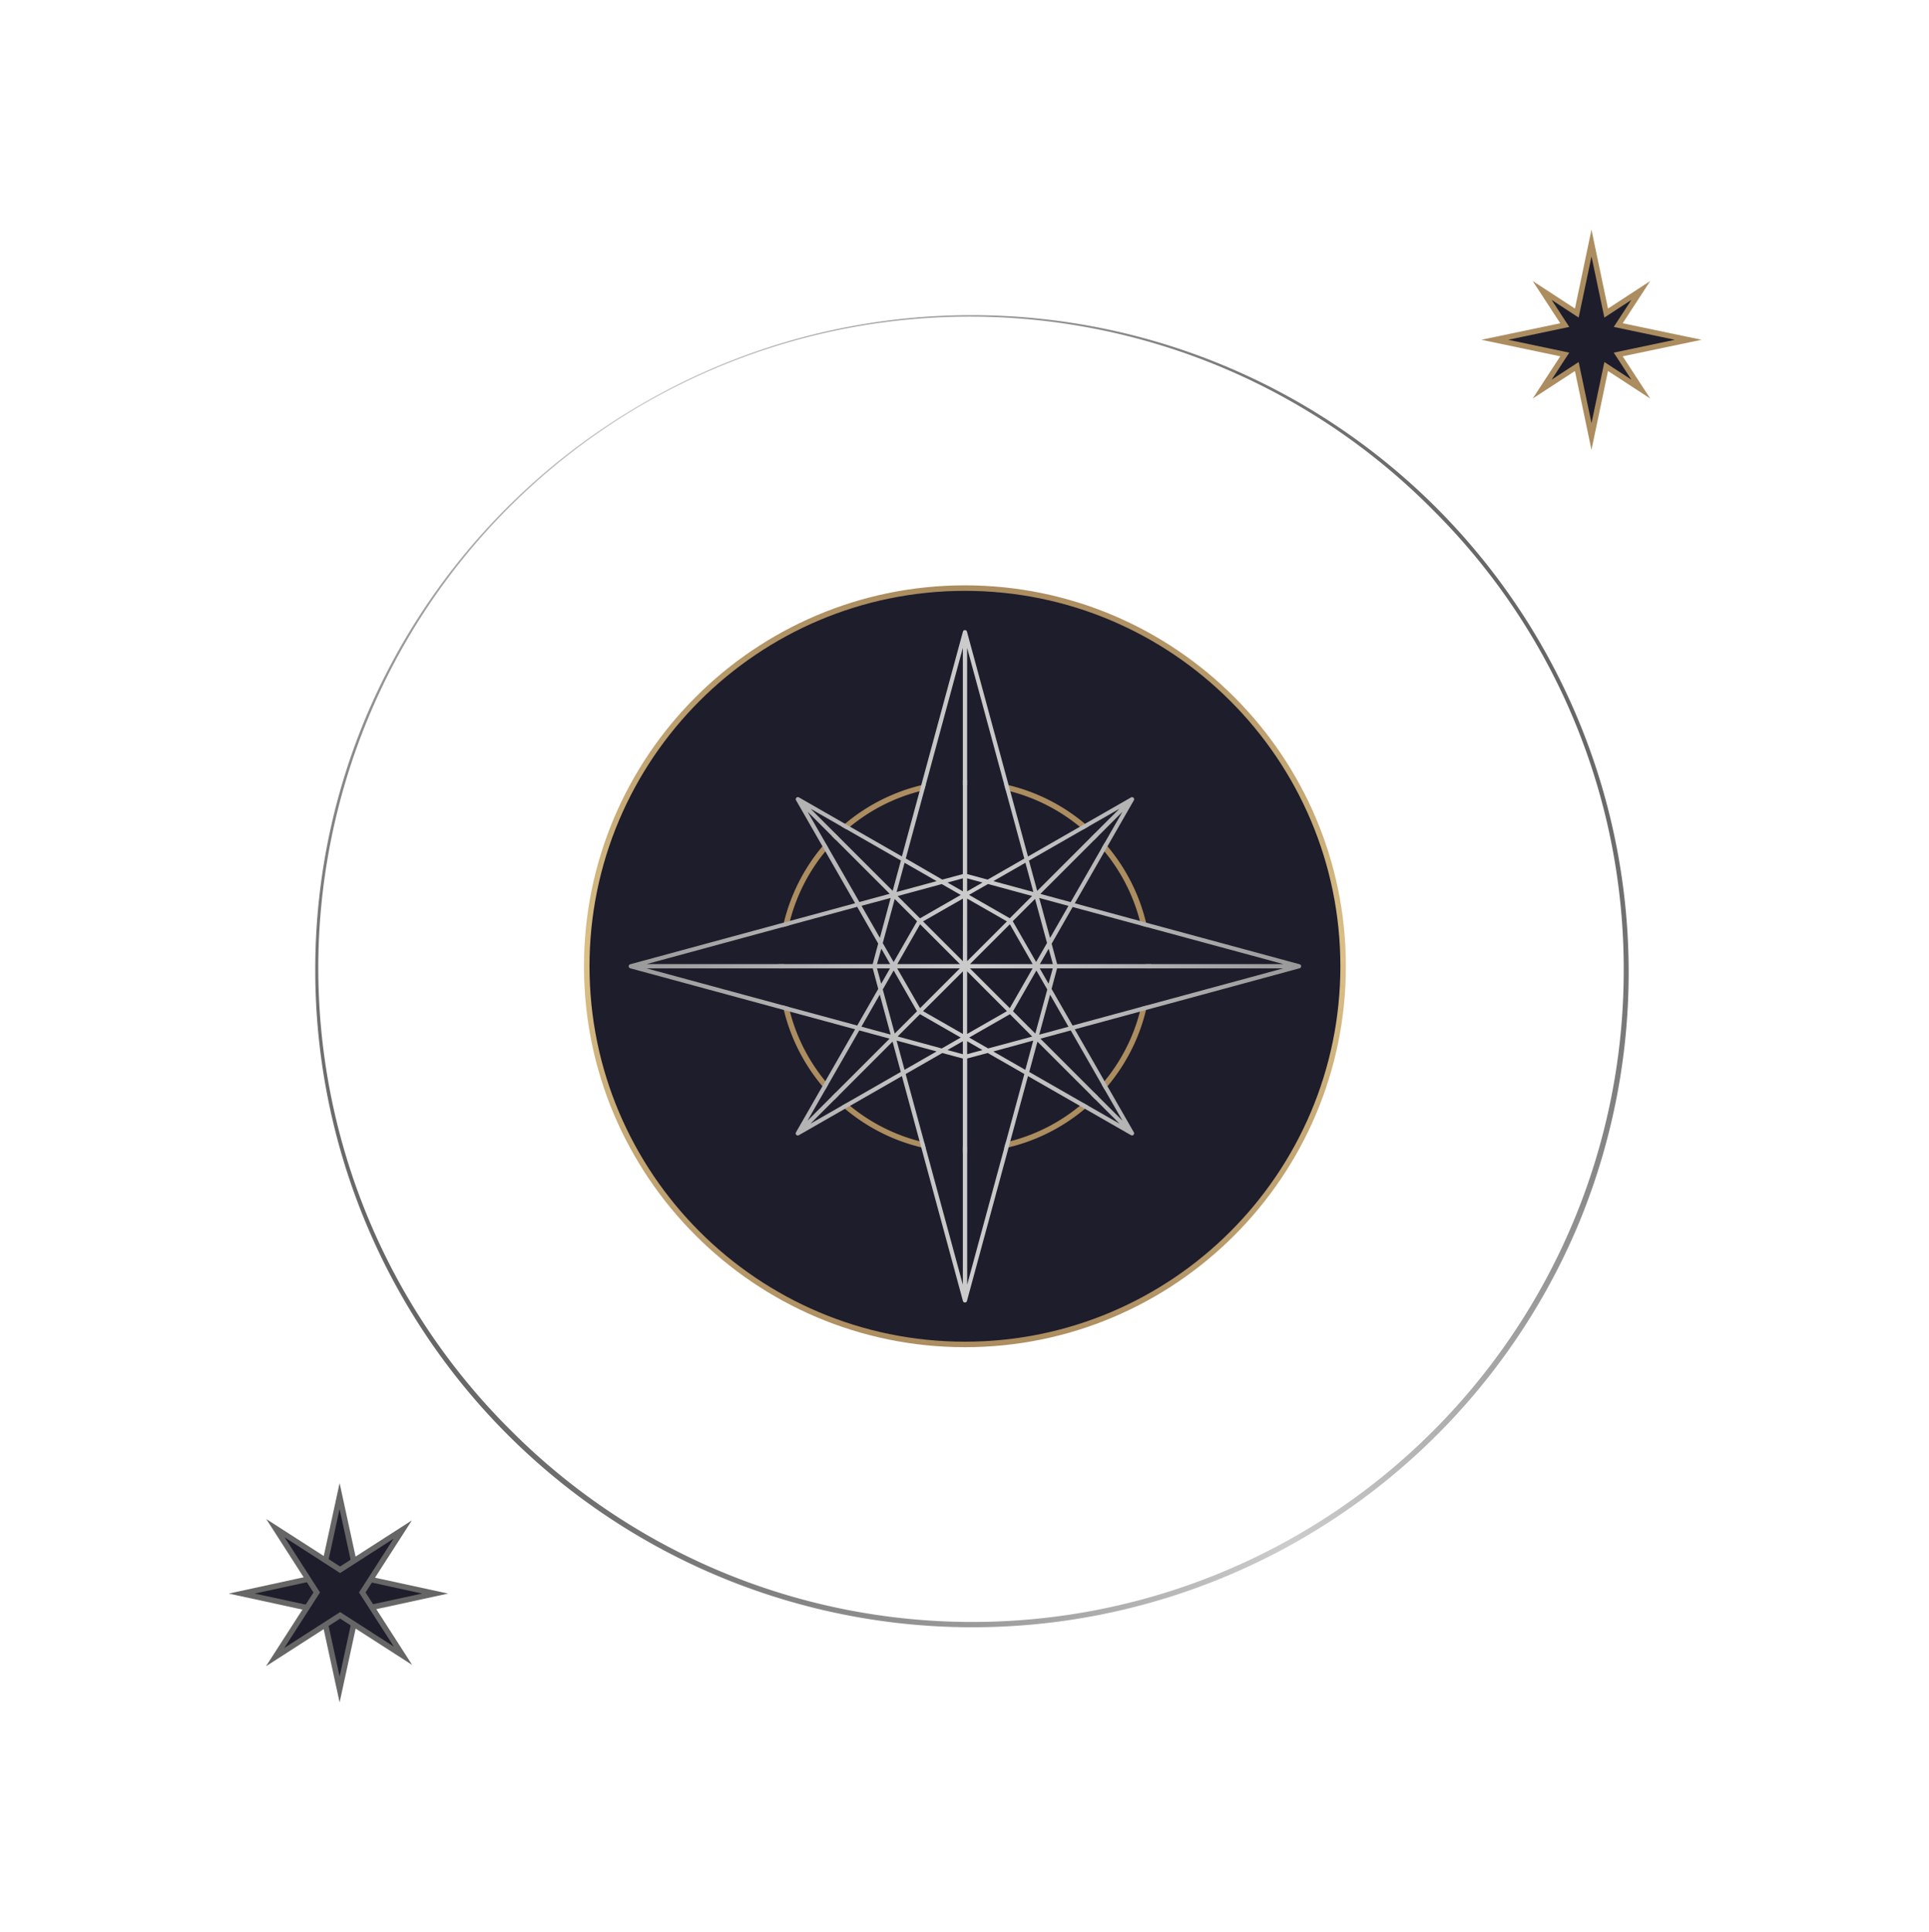 <svg viewBox="0 0 626 627" fill="none" xmlns="http://www.w3.org/2000/svg"><g opacity=".3"><path d="M312.253 313.582a.921.921 0 0 0 .137.477l92.769 147.593a.895.895 0 1 0 1.514-.953l-92.769-147.593a.88.88 0 0 0-.558-.396.905.905 0 0 0-.675.115.917.917 0 0 0-.418.757Z" fill="url(#a)"/><path d="M312.254 313.582c0 .193.063.382.179.536l104.672 139.428a.893.893 0 1 0 1.424-1.073L313.852 313.046a.892.892 0 0 0-.998-.312.895.895 0 0 0-.612.848h.012Z" fill="url(#b)"/><path d="M312.253 313.582a.91.91 0 0 0 .227.596l115.854 130.26a.896.896 0 0 0 1.335-1.192L313.815 312.992a.89.89 0 0 0-.986-.241.898.898 0 0 0-.576.837v-.006Z" fill="url(#c)"/><path d="M312.253 313.582a.885.885 0 0 0 .281.65L438.77 434.473a.898.898 0 0 0 1.234-1.3L313.767 312.939a.904.904 0 0 0-.966-.171.908.908 0 0 0-.548.814Z" fill="url(#d)"/><path d="M312.253 313.583a.893.893 0 0 0 .334.697l135.756 109.357a.905.905 0 0 0 .671.233.888.888 0 0 0 .63-.33.893.893 0 0 0 .067-1.027.905.905 0 0 0-.247-.265L313.708 312.879a.898.898 0 0 0-.947-.109.895.895 0 0 0-.508.807v.006Z" fill="url(#e)"/><path d="M312.253 313.582a.889.889 0 0 0 .394.739l144.345 97.752a.89.89 0 0 0 1.023.042.91.91 0 0 0 .396-.586.896.896 0 0 0-.418-.934l-144.345-97.752a.903.903 0 0 0-1.24.238.925.925 0 0 0-.155.501Z" fill="url(#f)"/><path d="M312.253 313.582a.89.89 0 0 0 .459.781l151.939 85.461a.892.892 0 0 0 1.219-.342.899.899 0 0 0-.343-1.219l-151.938-85.456a.915.915 0 0 0-.333-.11.898.898 0 0 0-.889.45.886.886 0 0 0-.114.435Z" fill="url(#g)"/><path d="M312.253 313.582a.902.902 0 0 0 .525.817l158.495 72.586a.892.892 0 0 0 1.186-.441.892.892 0 0 0-.441-1.186l-158.495-72.587a.895.895 0 0 0-1.192.441.91.91 0 0 0-.078.37Z" fill="url(#h)"/><path d="M312.253 313.582a.888.888 0 0 0 .596.84l163.961 59.217a.897.897 0 0 0 1.08-.563.893.893 0 0 0-.484-1.117l-163.955-59.218a.894.894 0 0 0-1.198.841Z" fill="url(#i)"/><path d="M312.253 313.582a.897.897 0 0 0 .662.864l168.3 45.437a.901.901 0 0 0 .709-.056.91.91 0 0 0 .28-.232.907.907 0 0 0 .185-.687.899.899 0 0 0-.709-.747l-168.3-45.443a.902.902 0 0 0-1.097.632 1.134 1.134 0 0 0-.03.232Z" fill="url(#j)"/><path d="M312.253 313.582a.9.9 0 0 0 .734.883l171.482 31.346a.903.903 0 0 0 .932-.385.895.895 0 0 0-.61-1.374l-171.483-31.346a.894.894 0 0 0-1.055.876Z" fill="url(#k)"/><path d="M312.253 313.582a.887.887 0 0 0 .811.888l173.486 17.047a.902.902 0 0 0 .881-.469.9.9 0 0 0-.703-1.319l-173.473-17.035a.892.892 0 0 0-.877.47.898.898 0 0 0-.101.335.413.413 0 0 0-.024.083Z" fill="url(#l)"/><path d="M312.253 313.583a.896.896 0 0 0 .883.894l174.302 2.622a.89.89 0 0 0 .912-.876.918.918 0 0 0-.882-.912l-174.309-2.623a.896.896 0 0 0-.906.883v.012Z" fill="url(#m)"/><path d="M312.254 313.582a.893.893 0 0 0 .948.894l173.927-11.814a.88.88 0 0 0 .614-.304.884.884 0 0 0 .22-.649.904.904 0 0 0-.304-.615.9.9 0 0 0-.65-.22l-173.926 11.82a.892.892 0 0 0-.829.888Z" fill="url(#n)"/><path d="M312.254 313.582a1.044 1.044 0 0 0 0 .137.898.898 0 0 0 1.019.751l172.359-26.178a.906.906 0 0 0 .76-1.028.894.894 0 0 0-.356-.593.894.894 0 0 0-.672-.167L313.017 312.7a.886.886 0 0 0-.763.882Z" fill="url(#o)"/><path d="M312.253 313.582a.812.812 0 0 0 0 .209.89.89 0 0 0 .73.675.873.873 0 0 0 .349-.014L482.919 274.1a.897.897 0 1 0-.387-1.752L312.939 312.7a.903.903 0 0 0-.686.882Z" fill="url(#p)"/><path d="M312.253 313.583c.002.095.018.19.048.28a.895.895 0 0 0 .437.536.88.88 0 0 0 .69.06l165.665-54.24a.9.9 0 0 0 .575-1.13.892.892 0 0 0-1.129-.575l-165.666 54.24a.886.886 0 0 0-.62.829Z" fill="url(#q)"/><path d="M312.253 313.583a.922.922 0 0 0 .27.647.882.882 0 0 0 .648.256.885.885 0 0 0 .346-.081l160.587-67.782a.901.901 0 0 0 .505-.485.893.893 0 0 0-1.202-1.16L312.802 312.76a.898.898 0 0 0-.549.823Z" fill="url(#r)"/><path d="M312.253 313.583a.93.93 0 0 0 .102.417.895.895 0 0 0 1.192.375l154.46-80.847a.898.898 0 0 0 .321-1.176.894.894 0 0 0-1.15-.404L312.736 312.79a.903.903 0 0 0-.483.793Z" fill="url(#s)"/><path d="M312.253 313.582a.907.907 0 0 0 .926.894.9.9 0 0 0 .451-.137l147.224-93.353a.895.895 0 0 0-.284-1.631.898.898 0 0 0-.676.117l-147.235 93.359a.894.894 0 0 0-.406.751Z" fill="url(#t)"/><path d="M312.253 313.583a.88.88 0 0 0 .185.542.892.892 0 0 0 1.252.173l138.986-105.226a.896.896 0 0 0 .148-1.233.895.895 0 0 0-1.227-.192L312.611 312.879a.888.888 0 0 0-.358.704Z" fill="url(#u)"/><path d="M312.253 313.582c0 .221.083.434.233.597a.9.9 0 0 0 .614.297.902.902 0 0 0 .644-.226l129.801-116.366a.893.893 0 0 0 .071-1.264.893.893 0 0 0-1.263-.071L312.551 312.921a.886.886 0 0 0-.298.661Z" fill="url(#v)"/><path d="M312.253 313.582a.9.9 0 0 0 .572.816.889.889 0 0 0 .972-.22l119.722-126.695a.897.897 0 0 0-.048-1.25.894.894 0 0 0-1.251.022L312.498 312.968a.901.901 0 0 0-.245.614Z" fill="url(#w)"/><path d="M312.253 313.582a.899.899 0 0 0 .598.845.896.896 0 0 0 .994-.284l108.82-136.191a.894.894 0 0 0-.453-1.418.892.892 0 0 0-.947.303L312.45 313.028a.88.88 0 0 0-.197.554Z" fill="url(#x)"/><path d="M312.253 313.582a.897.897 0 0 0 1.196.848.892.892 0 0 0 .444-.347l97.155-144.732a.89.89 0 0 0-.226-1.266.902.902 0 0 0-.687-.132.89.89 0 0 0-.571.402l-97.156 144.733a.846.846 0 0 0-.155.494Z" fill="url(#y)"/><path d="M312.253 313.582a.89.89 0 0 0 1.246.822.895.895 0 0 0 .429-.386l84.854-152.279a.892.892 0 0 0-.346-1.192.898.898 0 0 0-1.192.346l-84.877 152.254a.886.886 0 0 0-.114.435Z" fill="url(#z)"/><path d="M312.253 313.583a.9.9 0 0 0 .706.879.889.889 0 0 0 1.005-.51l71.955-158.781a.895.895 0 0 0-1.627-.739l-71.955 158.781a.91.91 0 0 0-.084.37Z" fill="url(#A)"/><path d="M312.253 313.582a.886.886 0 0 0 .596.841c.223.08.469.069.684-.031a.9.9 0 0 0 .461-.506l58.562-164.193a.893.893 0 1 0-1.687-.596l-58.562 164.187a.872.872 0 0 0-.054.298Z" fill="url(#B)"/><path d="M312.253 313.583a.899.899 0 0 0 .777.89.898.898 0 0 0 .982-.658l44.769-168.479a.888.888 0 0 0-.091-.678.879.879 0 0 0-.544-.415.888.888 0 0 0-.94.321.898.898 0 0 0-.154.313l-44.769 168.479c-.018.074-.028.15-.03.227Z" fill="url(#C)"/><path d="M312.254 313.582a.894.894 0 0 0 .813.975.902.902 0 0 0 .975-.814l30.666-171.608a.882.882 0 0 0-.127-.69.887.887 0 0 0-.587-.386.9.9 0 0 0-.926.422.904.904 0 0 0-.118.338l-30.679 171.608a.736.736 0 0 0-.017.155Z" fill="url(#D)"/><path d="M312.254 313.582a.894.894 0 1 0 1.788.083l16.349-173.551a.878.878 0 0 0-.201-.657.894.894 0 0 0-.955-.288.888.888 0 0 0-.531.437.898.898 0 0 0-.101.335l-16.344 173.533a.435.435 0 0 0-.005.108Z" fill="url(#E)"/><path d="M312.253 313.582a.898.898 0 0 0 .894.895.898.898 0 0 0 .895-.895l1.931-174.314a.893.893 0 1 0-1.788 0l-1.932 174.314Z" fill="url(#F)"/><path d="M299.749 139.71v.065l12.517 173.873a.888.888 0 0 0 .308.613.893.893 0 0 0 1.264-.092.897.897 0 0 0 .216-.652l-12.517-173.873a.893.893 0 0 0-.927-.861.897.897 0 0 0-.861.927Z" fill="url(#G)"/><path d="M285.395 141.342a.524.524 0 0 0 0 .137l26.858 172.258a.901.901 0 0 0 1.031.757.901.901 0 0 0 .757-1.031l-26.87-172.246a.898.898 0 0 0-1.575-.515.9.9 0 0 0-.213.652l.012-.012Z" fill="url(#H)"/><path d="M271.227 144.156a.904.904 0 0 0 0 .208l41.026 169.433a.893.893 0 0 0 1.082.658.894.894 0 0 0 .659-1.081l-41.003-169.427a.898.898 0 0 0-1.6-.454.904.904 0 0 0-.188.663h.024Z" fill="url(#I)"/><path d="M257.34 148.131a.922.922 0 0 0 .048.286l54.913 165.445a.907.907 0 0 0 .447.519.897.897 0 0 0 1.295-.733.904.904 0 0 0-.043-.346l-54.914-165.451a.89.89 0 0 0-.994-.613.895.895 0 0 0-.752.893Z" fill="url(#J)"/><path d="M243.833 153.252a.916.916 0 0 0 .072.346l68.42 160.336a.895.895 0 0 0 1.645-.703l-68.42-160.337a.89.89 0 0 0-1.516-.214.898.898 0 0 0-.201.566v.006Z" fill="url(#K)"/><path d="M230.792 159.462c0 .146.037.289.107.417l81.462 154.12a.906.906 0 0 0 .526.466.893.893 0 0 0 1.054-1.3l-81.462-154.12a.893.893 0 0 0-1.192-.37.884.884 0 0 0-.495.787Z" fill="url(#L)"/><path d="M218.316 166.734a.887.887 0 0 0 .138.483l93.943 146.854a.88.88 0 0 0 .562.392.891.891 0 0 0 1.066-.683.891.891 0 0 0-.12-.674l-93.943-146.854a.895.895 0 0 0-1.646.482Z" fill="url(#M)"/><path d="M206.479 175.02a.874.874 0 0 0 .185.542l105.774 138.563a.898.898 0 0 0 .956.361.888.888 0 0 0 .56-.429.88.88 0 0 0 .076-.701.912.912 0 0 0-.173-.316L208.082 174.477a.887.887 0 0 0-.995-.302.887.887 0 0 0-.608.845Z" fill="url(#N)"/><path d="M195.369 184.252a.871.871 0 0 0 .232.596L312.486 314.19a.895.895 0 0 0 1.329-1.192L196.93 183.656a.893.893 0 0 0-1.561.596Z" fill="url(#O)"/><path d="M185.063 194.372a.875.875 0 0 0 .287.65l127.19 119.21a.9.9 0 0 0 .643.248.885.885 0 0 0 .629-.282.892.892 0 0 0-.05-1.272L186.571 193.717a.898.898 0 0 0-1.508.655Z" fill="url(#P)"/><path d="M175.634 205.311a.871.871 0 0 0 .34.697l136.62 108.278a.893.893 0 1 0 1.108-1.401l-136.62-108.278a.903.903 0 0 0-1.257.149.87.87 0 0 0-.191.555Z" fill="url(#Q)"/><path d="M167.14 216.993a.9.9 0 0 0 .393.745l145.126 96.589a.893.893 0 1 0 .989-1.49l-145.12-96.589a.894.894 0 0 0-1.388.745Z" fill="url(#R)"/><path d="M159.642 229.337a.882.882 0 0 0 .459.781l152.618 84.251a.89.89 0 0 0 .99-.085.893.893 0 0 0-.126-1.483l-152.588-84.245a.894.894 0 0 0-1.192.352.844.844 0 0 0-.161.429Z" fill="url(#S)"/><path d="M153.187 242.259a.889.889 0 0 0 .53.817l159.067 71.323a.898.898 0 0 0 1.183-.45.89.89 0 0 0-.45-1.183L154.45 241.448a.895.895 0 0 0-1.192.448.982.982 0 0 0-.071.363Z" fill="url(#T)"/><path d="M147.828 255.659a.881.881 0 0 0 .596.84l164.425 57.93a.903.903 0 0 0 .684-.036.913.913 0 0 0 .28-.209.903.903 0 0 0 .141-.984.867.867 0 0 0-.209-.279.88.88 0 0 0-.3-.179L149.02 254.83a.894.894 0 0 0-1.139.549.858.858 0 0 0-.053.28Z" fill="url(#U)"/><path d="M143.603 269.487a.877.877 0 0 0 .667.864l168.682 44.108a.907.907 0 0 0 .695-.076.89.89 0 0 0 .428-.554.89.89 0 0 0-.345-.953.885.885 0 0 0-.325-.146l-168.652-44.107a.898.898 0 0 0-1.097.637 1.027 1.027 0 0 0-.053.227Z" fill="url(#V)"/><path d="M140.527 283.601a.9.9 0 0 0 .745.882l171.721 29.981a.917.917 0 0 0 .678-.152.92.92 0 0 0 .371-.587.897.897 0 0 0-.152-.678.897.897 0 0 0-.587-.371l-171.709-29.958a.892.892 0 0 0-1.031.728.685.685 0 0 0-.036.155Z" fill="url(#W)"/><path d="M138.613 297.924a.895.895 0 0 0 .811.888l173.623 15.665a.899.899 0 0 0 .161-1.789L139.609 297.03a.9.9 0 0 0-.972.811l-.024.083Z" fill="url(#X)"/><path d="M137.934 312.349a.897.897 0 0 0 .888.894l174.32 1.233a.878.878 0 0 0 .635-.255.88.88 0 0 0 .265-.633.897.897 0 0 0-.888-.894l-174.32-1.234a.889.889 0 0 0-.83.547.872.872 0 0 0-.07.342Z" fill="url(#Y)"/><path d="M138.428 326.785v.065a.902.902 0 0 0 .308.612.892.892 0 0 0 .652.211l173.825-13.197a.896.896 0 1 0-.137-1.788l-173.819 13.203a.891.891 0 0 0-.829.894Z" fill="url(#Z)"/><path d="M140.121 341.125a1.153 1.153 0 0 0 0 .144.895.895 0 0 0 1.025.745l172.133-27.55a.904.904 0 0 0 .388-1.627.905.905 0 0 0-.674-.161l-172.121 27.573a.885.885 0 0 0-.751.876Z" fill="url(#aa)"/><path d="M142.994 355.288a.904.904 0 0 0 0 .208.886.886 0 0 0 .406.554.903.903 0 0 0 .679.102l169.277-41.723a.906.906 0 0 0 .702-.734.896.896 0 0 0-1.131-1.001L143.65 354.417a.893.893 0 0 0-.656.871Z" fill="url(#ab)"/><path d="M147.024 369.158a.9.9 0 0 0 1.18.846l165.23-55.575a.89.89 0 0 0 .512-.459.884.884 0 0 0 .086-.339.889.889 0 0 0-.508-.858.904.904 0 0 0-.686-.037l-165.206 55.575a.9.9 0 0 0-.608.847Z" fill="url(#ac)"/><path d="M152.191 382.617c0 .121.026.241.077.351a.891.891 0 0 0 1.193.465l160.044-69.028a.897.897 0 0 0-.024-1.655.894.894 0 0 0-.685.01l-160.063 69.064a.887.887 0 0 0-.542.793Z" fill="url(#ad)"/><path d="M158.462 395.658a.904.904 0 0 0 .101.424.899.899 0 0 0 1.192.363l153.781-82.07a.892.892 0 0 0 .369-1.21.892.892 0 0 0-1.21-.369l-153.78 82.076a.892.892 0 0 0-.453.786Z" fill="url(#ae)"/><path d="M165.781 408.11a.907.907 0 0 0 .478.769c.141.074.299.11.458.104a.911.911 0 0 0 .447-.14l146.473-94.51a.889.889 0 0 0 .265-1.236.894.894 0 0 0-1.237-.266l-146.472 94.528a.884.884 0 0 0-.412.751Z" fill="url(#af)"/><path d="M174.114 419.911a.89.89 0 0 0 1.436.71l138.146-106.329a.897.897 0 0 0 .164-1.255.897.897 0 0 0-1.255-.164L174.459 419.202a.897.897 0 0 0-.345.709Z" fill="url(#ag)"/><path d="M183.388 430.98a.9.9 0 0 0 .533.818.893.893 0 0 0 .963-.156L313.75 314.22a.893.893 0 0 0-1.192-1.323L183.68 430.301a.885.885 0 0 0-.292.679Z" fill="url(#ah)"/><path d="M193.551 441.25a.886.886 0 0 0 .286.65.894.894 0 0 0 1.264-.042L313.803 314.19a.891.891 0 0 0 .026-1.345.89.89 0 0 0-1.061-.105.873.873 0 0 0-.276.258L193.789 440.636a.894.894 0 0 0-.238.614Z" fill="url(#ai)"/><path d="M204.524 450.638a.9.9 0 0 0 .601.847.898.898 0 0 0 .996-.293l107.73-137.055a.899.899 0 0 0 .202-.667.903.903 0 0 0-.337-.609.898.898 0 0 0-1.272.173L204.715 450.083a.914.914 0 0 0-.191.555Z" fill="url(#aj)"/><path d="M216.243 459.083a.895.895 0 0 0 1.639.495l96.011-145.507a.89.89 0 0 0 .163-.688.907.907 0 0 0-.133-.336.91.91 0 0 0-.59-.389.896.896 0 0 0-.93.429l-96.011 145.507a.864.864 0 0 0-.149.489Z" fill="url(#ak)"/><path d="M228.617 466.534a.894.894 0 0 0 1.681.429l83.637-152.952a.89.89 0 0 0-.368-1.187.891.891 0 0 0-1.2.329L228.73 466.105a.873.873 0 0 0-.113.429Z" fill="url(#al)"/><path d="M241.568 472.93a.892.892 0 0 0 .709.874.89.89 0 0 0 1.002-.511l70.685-159.347a.891.891 0 0 0-.46-1.163.894.894 0 0 0-1.173.436l-70.685 159.353a.871.871 0 0 0-.078.358Z" fill="url(#am)"/><path d="M255.004 478.24a.895.895 0 0 0 1.344.76.891.891 0 0 0 .39-.467l57.256-164.659a.894.894 0 0 0-1.686-.596l-57.257 164.664a.865.865 0 0 0-.047.298Z" fill="url(#an)"/><path d="M268.832 482.413a.892.892 0 0 0 .782.879.896.896 0 0 0 .976-.658l43.428-168.825a.897.897 0 0 0-1.735-.447l-43.428 168.83a.97.97 0 0 0-.023.221Z" fill="url(#ao)"/><path d="M282.958 485.429a.895.895 0 0 0 1.473.759.897.897 0 0 0 .315-.61l29.284-171.847a.917.917 0 0 0-.415-.918.913.913 0 0 0-.684-.114.898.898 0 0 0-.69.734L282.97 485.28a.62.62 0 0 0-.012.149Z" fill="url(#ap)"/><path d="M297.281 487.265a.892.892 0 0 0 .855.933.898.898 0 0 0 .933-.856l14.972-173.682a.9.9 0 0 0-1.471-.764.9.9 0 0 0-.317.609l-14.966 173.682s-.006.054-.006.078Z" fill="url(#aq)"/><path d="M311.711 487.908a.891.891 0 0 0 .894.894.891.891 0 0 0 .894-.894l.542-174.32a.896.896 0 0 0-.894-.894.893.893 0 0 0-.894.894l-.542 174.32Z" fill="url(#ar)"/><path d="M312.254 313.582a.281.281 0 0 0 0 .071l13.888 173.772a.893.893 0 0 0 .618.782.901.901 0 0 0 1.17-.925L314.042 313.51a.896.896 0 0 0-1.788.072Z" fill="url(#as)"/><path d="M312.254 313.582a1.137 1.137 0 0 0 0 .143l28.247 172.007a.903.903 0 0 0 1.627.388.904.904 0 0 0 .161-.674L314.03 313.439a.896.896 0 1 0-1.788.143h.012Z" fill="url(#at)"/><path d="M312.253 313.582c.002.075.012.149.03.221l42.373 169.092a.892.892 0 0 0 1.635.242.9.9 0 0 0 .1-.677l-42.373-169.092a.894.894 0 0 0-.338-.601.9.9 0 0 0-1.45.815h.023Z" fill="url(#au)"/><path d="M312.253 313.582c.002.099.018.198.048.292l56.231 165.004a.898.898 0 0 0 1.693-.596l-56.231-164.986a.894.894 0 0 0-1.741.286Z" fill="url(#av)"/><path d="M312.253 313.583c0 .123.026.245.078.357l69.696 159.789a.888.888 0 0 0 .493.474.895.895 0 0 0 1.146-1.19L313.97 313.225a.893.893 0 0 0-1.717.358Z" fill="url(#aw)"/><path d="M312.253 313.582a.908.908 0 0 0 .108.424l82.689 153.47a.899.899 0 0 0 .885.498.893.893 0 0 0 .689-1.345l-82.69-153.47a.896.896 0 0 0-1.005-.442.891.891 0 0 0-.676.865Z" fill="url(#ax)"/></g><g filter="url(#ay)"><path d="M399.927 226.803c47.93 47.93 47.93 125.64 0 173.57-47.93 47.93-125.64 47.93-173.57 0-47.929-47.93-47.929-125.64 0-173.57 47.93-47.929 125.64-47.929 173.57 0Z" fill="#1E1D2B"/></g><path d="M189.515 313.588c0 68.17 55.433 123.626 123.626 123.626 68.194 0 123.627-55.432 123.627-123.626s-55.433-123.626-123.627-123.626c-68.193 0-123.626 55.456-123.626 123.626Zm245.464 0c0 67.181-54.657 121.838-121.838 121.838-67.18 0-121.838-54.657-121.838-121.838 0-67.18 54.658-121.838 121.838-121.838 67.181 0 121.838 54.658 121.838 121.838Z" fill="url(#az)"/><path d="M102.308 314.983a213.263 213.263 0 0 0 170.917 208.875A213.26 213.26 0 0 0 511.96 397.971a213.258 213.258 0 0 0-113.693-278.884 213.26 213.26 0 0 0-279.204 112.902 211.91 211.91 0 0 0-16.755 82.994Zm424.618 0a211.41 211.41 0 0 1-252.65 207.341 211.418 211.418 0 0 1-108.245-57.852 211.416 211.416 0 0 1-46.757-230.939 211.397 211.397 0 0 1 45.937-68.853 211.397 211.397 0 0 1 150.064-61.924 211.4 211.4 0 0 1 149.728 62.732 210.008 210.008 0 0 1 61.923 149.495Z" fill="url(#aA)"/><path d="M355.259 271.471c23.261 23.261 23.261 60.974 0 84.235-23.26 23.26-60.974 23.26-84.234 0-23.261-23.261-23.261-60.974 0-84.235 23.26-23.261 60.974-23.261 84.234 0Z" fill="#1E1D2B"/><path d="M252.684 313.589a60.458 60.458 0 1 0 60.457-60.457 60.52 60.52 0 0 0-60.457 60.457Zm119.126 0a58.678 58.678 0 0 1-9.887 32.595 58.673 58.673 0 0 1-90.267 8.89 58.664 58.664 0 0 1-12.718-63.937 58.676 58.676 0 0 1 21.608-26.33 58.678 58.678 0 0 1 32.595-9.887 58.732 58.732 0 0 1 58.669 58.669Z" fill="url(#aB)"/><path d="M104.567 511.489c1.609-7.415 5.644-25.952 5.644-25.952l5.681 26.131 25.302 5.501-25.421 5.519-5.562 25.595-5.525-25.41-26.226-5.704 26.107-5.68Z" fill="#1E1D2B"/><path d="m74.24 517.168 29.695 6.462 6.276 28.86 6.312-29.039 28.879-6.283-28.759-6.252-6.432-29.588-6.395 29.409-29.576 6.431Zm35.971 26.906-4.774-21.982-22.781-4.924 22.65-4.923 4.893-22.501 4.93 22.65 21.851 4.769-21.971 4.768-4.798 22.143Z" fill="url(#aC)"/><path d="M102.784 516.799c-3.833-5.961-13.4-20.862-13.4-20.862l20.988 13.513 20.319-13.066-13.113 20.415 13.196 20.546-20.402-13.114-21.07 13.543 13.482-20.975Z" fill="#1E1D2B"/><path d="m86.321 540.754 24.051-15.461 23.377 15.032-15.122-23.526 15.038-23.389-23.293 14.973-23.967-15.402 15.312 23.842-15.396 23.931Zm41.479-6.383-17.428-11.2L92.276 534.8l11.569-18.001-11.486-17.881 18.013 11.593 17.345-11.152-11.212 17.44 11.295 17.572Z" fill="url(#aD)"/><path d="m511.691 101.604 4.768-22.71 4.769 22.71 11.235-7.337-7.337 11.235 22.709 4.769-22.709 4.768 7.337 11.229-11.235-7.331-4.769 22.709-4.768-22.709-11.229 7.331 7.331-11.229-22.71-4.768 22.71-4.769-7.331-11.235 11.229 7.337Z" fill="#1E1D2B"/><path d="m480.744 110.271 25.588 5.365-8.94 13.709 13.709-8.941 5.364 25.588 5.365-25.588 13.709 8.941-8.941-13.709 25.594-5.365-25.594-5.364 8.941-13.71-13.709 8.942-5.365-25.595-5.364 25.595-13.709-8.941 8.94 13.709-25.588 5.364Zm28.515 4.173-19.819-4.173 19.819-4.172-5.716-8.762 8.762 5.722 4.172-19.818 4.173 19.818 8.767-5.722-5.722 8.762 19.819 4.172-19.819 4.173 5.722 8.762-8.767-5.717-4.173 19.819-4.172-19.819-8.762 5.717 5.716-8.762Z" fill="url(#aE)"/><path d="m292.322 347.879-29.307 16.803 26.637-26.638 2.67 9.835Zm-30.268 15.837 16.797-29.308 9.835 2.67-26.632 26.638Zm74.578-25.672 26.637 26.632-29.308-16.797 2.671-9.835Zm-30.834 3.678 6.664 1.806v73.391l-18.555-68.378 11.891-6.819Zm-16.767-5.961-9.483-2.574 5.961-10.401 3.522 12.975Zm31.455 5.961 11.891 6.819-18.555 68.378v-73.391l6.664-1.806Zm-5.699-27.454h20.319l-7.403 12.922-12.916-12.922Zm-36.598 18.555-68.378-18.555h73.391l1.806 6.664-6.819 11.891Zm59.271-18.556h4.214l-1.359 4.989-2.855-4.989Zm-52.851 0h4.214l-2.861 4.989-1.353-4.989Zm6.568.001h20.32L298.58 327.19l-7.403-12.922Zm48.638 6.849-3.88 14.299-7.236-7.23 7.581-13.226 3.535 6.157Zm7.617 13.291 16.797 29.308-26.631-26.638 9.834-2.67Zm-56.463 3.291 12.976 3.522-10.401 5.961-2.575-9.483Zm22.853.208 4.989 2.861-4.989 1.353v-4.214Zm8.516 3.314 12.976-3.522-2.575 9.483-10.401-5.961Zm18.436-18.435 5.961 10.401-9.484 2.574 3.523-12.975Zm-13.035 6.359 7.23 7.236-14.299 3.88-6.157-3.534 13.226-7.582Zm13.536-8.213 1.806-6.664h73.392l-68.379 18.555-6.819-11.891Zm-14.531 7.218-12.922 7.403v-20.32l12.922 12.917Zm-28.2.995 13.226 7.582-6.157 3.534-14.3-3.88 7.231-7.236Zm-8.541-14.185 7.576 13.226-7.23 7.23-3.881-14.299 3.535-6.157Zm22.459 20.593-12.922-7.403 12.922-12.917v20.32Zm-4.989 5.215 4.989-2.861v4.214l-4.989-1.353Zm4.023-27.859h-20.325l7.409-12.922 12.916 12.922Zm-22.673 0h-4.214l1.353-4.989 2.861 4.989Zm-3.314-8.518-5.961-10.401 9.483-2.575-3.522 12.976Zm62.585-10.037 68.379 18.555h-73.392l-1.806-6.658 6.819-11.897Zm-14.133-15.057 29.308-16.796-26.637 26.631-2.671-9.835Zm1.145 33.612h-20.319l12.916-12.922 7.403 12.922Zm-51.904 0h-73.391l68.378-18.555 6.819 11.897-1.806 6.658Zm-4.351-20.141-16.797-29.307 26.632 26.637-9.835 2.67Zm41.635-7.313-6.664-1.806v-73.392l18.555 68.379-11.891 6.819Zm-30.834 3.677-26.637-26.631 29.307 16.796-2.67 9.835Zm16.146-3.677-11.891-6.819 18.555-68.379v73.392l-6.664 1.806Zm35.876 27.454h-4.214l2.855-4.989 1.359 4.989Zm-55.206-6.848 3.881-14.3 7.23 7.23-7.576 13.227-3.535-6.157Zm13.072-7.034 12.922-7.403v20.319l-12.922-12.916Zm21.13-12.112 14.299 3.88-7.23 7.236-13.226-7.582 6.157-3.534Zm-6.848 4.709 12.922 7.403-12.922 12.916v-20.319Zm22.458 20.594-7.581-13.227 7.236-7.23 3.88 14.3-3.535 6.157Zm.971-20.803 9.484 2.575-5.967 10.401-3.517-12.976Zm-18.44-5.001-4.989 2.855v-4.214l4.989 1.359Zm45.418-22.953-16.797 29.307-9.834-2.67 26.631-26.637Zm-28.915 26.017-12.976-3.516 10.401-5.967 2.575 9.483Zm-29.701-2.563 6.157 3.534-13.226 7.582-7.231-7.236 14.3-3.88Zm-1.668-.953-12.976 3.516 2.575-9.483 10.401 5.967Zm8.517 3.307-4.989-2.855 4.989-1.359v4.214Z" fill="#1E1D2B"/><path d="m313.797 204.995 19.801 72.968 33.426-19.163a.681.681 0 0 1 .93.93l-19.163 33.426 72.944 19.777a.678.678 0 0 1 0 1.311l-72.944 19.801 19.163 33.426a.681.681 0 0 1-.93.93l-33.426-19.163-19.801 72.968a.684.684 0 0 1-.243.362.685.685 0 0 1-.825 0 .678.678 0 0 1-.243-.362l-19.801-72.968-33.426 19.163a.68.68 0 0 1-.436.104.683.683 0 0 1-.405-.193.7.7 0 0 1-.113-.823l19.187-33.444-72.968-19.801a.678.678 0 0 1 0-1.311l72.968-19.801-19.163-33.426a.693.693 0 0 1 .113-.823.689.689 0 0 1 .817-.107l33.426 19.163 19.801-72.944a.678.678 0 0 1 1.311 0Zm32.937 128.215-5.96-10.401-3.523 12.976 9.483-2.575Zm-24.396 8.035 10.401 5.961 2.569-9.507-12.97 3.546Zm12.631-4.84-7.231-7.26-13.226 7.576 6.157 3.529 14.3-3.845Zm-16.159 4.381-4.959-2.873v4.214l4.959-1.341Zm-6.348-2.873-4.989 2.861 4.989 1.353v-4.214Zm-21.494-.208 2.575 9.483 10.401-5.961-12.976-3.522Zm14.645 2.563 6.157-3.547-13.226-7.588-7.23 7.236 14.299 3.899Zm-8.029-12.076-7.575-13.233-3.529 6.158 3.88 14.305 7.224-7.23Zm14.902 7.367V315.24l-12.941 12.91 12.941 7.409Zm1.359 0 12.922-7.403-12.916-12.922-.006 20.325Zm14.901-7.367 7.236 7.236 3.88-14.305-3.535-6.158-7.581 13.227Zm18.734 6.222-9.835 2.671 26.631 26.637-16.796-29.308Zm15.837 30.268-26.638-26.632-2.67 9.835 29.308 16.797Zm-30.894-16.135-11.891-6.819-6.664 1.788v73.403l18.555-68.372Zm-19.961 68.372v-73.391l-6.664-1.788-11.891 6.819 18.555 68.36Zm-20.141-69.04-2.67-9.835-26.637 26.638 29.307-16.803Zm-30.273 15.837 26.637-26.637-9.834-2.671-16.803 29.308Zm26.983-27.955-3.522-12.976-5.961 10.402 9.483 2.574Zm-79.221-21.493 68.379 18.555 6.819-11.891-1.788-6.664h-73.41Zm74.798 0 1.359 4.989 2.856-4.989h-4.215Zm6.557 0 7.415 12.916 12.916-12.922-20.331.006Zm23.609 0 12.929 12.916 7.403-12.922-20.332.006Zm22.65 0 2.855 4.989 1.359-4.989h-4.214Zm5.621 0-1.788 6.664 6.819 11.891 68.378-18.555h-73.409Zm-9.12-34.97 2.671 9.835 26.637-26.632-29.308 16.797Zm-5.263 19.669 7.582 13.227 3.535-6.157-3.881-14.306-7.236 7.236Zm6.271-8.195-14.305-3.88-6.158 3.528 13.227 7.588 7.236-7.236Zm-21.082.852v20.319l12.922-12.916-12.922-7.403Zm-1.359 0-12.947 7.403 12.923 12.916.024-20.319Zm-14.902 7.367-7.236-7.23-3.88 14.305 3.535 6.152 7.581-13.227Zm.96-.959 13.226-7.588-6.157-3.529-14.305 3.881 7.236 7.236Zm5.4-12.07-10.401-5.961-2.575 9.483 12.976-3.522Zm3.529.453 4.989 2.855v-4.214l-4.989 1.359Zm6.372 2.855 4.988-2.855-4.988-1.359v4.214Zm21.493.208-2.575-9.483-10.401 5.961 12.976 3.522Zm28.914-26.017-26.631 26.637 9.835 2.671 16.796-29.308Zm-27.007 27.96 3.517 12.976 5.961-10.401-9.478-2.575Zm79.221 21.458-68.379-18.525-6.818 11.921 1.782 6.604h73.415Zm-74.798 0-1.359-4.989-2.855 4.989h4.214Zm-6.556 0-7.403-12.922-12.929 12.922h20.332Zm-23.61 0-12.916-12.922-7.391 12.922h20.307Zm-22.65 0-2.855-4.989-1.395 4.989h4.25Zm-79.012 0h73.356l1.788-6.658-6.819-11.921-68.325 18.579Zm69.738-18.918 5.96 10.401 3.487-12.941-9.447 2.54Zm-.698-1.222 9.835-2.671-26.637-26.637 16.802 29.308Zm-15.837-30.268 26.638 26.632 2.67-9.835-29.308-16.797Zm30.894 16.135 11.855 6.855 6.664-1.788v-73.415l-18.519 68.348Zm19.908 5.067 6.663 1.788 11.892-6.819-18.555-68.384v73.415Z" fill="url(#aF)"/><defs><linearGradient id="a" x1="-308121" y1="-94077.6" x2="-295505" y2="-86559" gradientUnits="userSpaceOnUse"><stop stop-color="#A36D4F"/><stop offset="1" stop-color="#fff"/></linearGradient><linearGradient id="b" x1="-347103" y1="-88949.9" x2="-334297" y2="-79860.2" gradientUnits="userSpaceOnUse"><stop stop-color="#A36D4F"/><stop offset="1" stop-color="#fff"/></linearGradient><linearGradient id="c" x1="-383422" y1="-83122.1" x2="-370936" y2="-72649" gradientUnits="userSpaceOnUse"><stop stop-color="#A36D4F"/><stop offset="1" stop-color="#fff"/></linearGradient><linearGradient id="d" x1="-417303" y1="-76789.4" x2="-405587" y2="-65215.8" gradientUnits="userSpaceOnUse"><stop stop-color="#A36D4F"/><stop offset="1" stop-color="#fff"/></linearGradient><linearGradient id="e" x1="-448482" y1="-69945" x2="-437928" y2="-57650.1" gradientUnits="userSpaceOnUse"><stop stop-color="#A36D4F"/><stop offset="1" stop-color="#fff"/></linearGradient><linearGradient id="f" x1="-476486" y1="-62598.3" x2="-467405" y2="-50046.9" gradientUnits="userSpaceOnUse"><stop stop-color="#A36D4F"/><stop offset="1" stop-color="#fff"/></linearGradient><linearGradient id="g" x1="-501136" y1="-54816.8" x2="-493728" y2="-42527" gradientUnits="userSpaceOnUse"><stop stop-color="#A36D4F"/><stop offset="1" stop-color="#fff"/></linearGradient><linearGradient id="h" x1="-522521" y1="-46686.2" x2="-516857" y2="-35193.6" gradientUnits="userSpaceOnUse"><stop stop-color="#A36D4F"/><stop offset="1" stop-color="#fff"/></linearGradient><linearGradient id="i" x1="-540138" y1="-38220.7" x2="-536166" y2="-28061.7" gradientUnits="userSpaceOnUse"><stop stop-color="#A36D4F"/><stop offset="1" stop-color="#fff"/></linearGradient><linearGradient id="j" x1="-554678" y1="-29538.7" x2="-552216" y2="-21191.8" gradientUnits="userSpaceOnUse"><stop stop-color="#A36D4F"/><stop offset="1" stop-color="#fff"/></linearGradient><linearGradient id="k" x1="-564947" y1="-20626" x2="-563706" y2="-14514.1" gradientUnits="userSpaceOnUse"><stop stop-color="#A36D4F"/><stop offset="1" stop-color="#fff"/></linearGradient><linearGradient id="l" x1="-571440" y1="-11586.6" x2="-571033" y2="-8016.48" gradientUnits="userSpaceOnUse"><stop stop-color="#A36D4F"/><stop offset="1" stop-color="#fff"/></linearGradient><linearGradient id="m" x1="-574089" y1="-2474.49" x2="-574067" y2="-1627.97" gradientUnits="userSpaceOnUse"><stop stop-color="#A36D4F"/><stop offset="1" stop-color="#fff"/></linearGradient><linearGradient id="n" x1="-572839" y1="-8296.02" x2="-572626" y2="-5700.68" gradientUnits="userSpaceOnUse"><stop stop-color="#A36D4F"/><stop offset="1" stop-color="#fff"/></linearGradient><linearGradient id="o" x1="-567742" y1="-17397.5" x2="-566851" y2="-12174.9" gradientUnits="userSpaceOnUse"><stop stop-color="#A36D4F"/><stop offset="1" stop-color="#fff"/></linearGradient><linearGradient id="p" x1="-558694" y1="-26361.4" x2="-556714" y2="-18783.7" gradientUnits="userSpaceOnUse"><stop stop-color="#A36D4F"/><stop offset="1" stop-color="#fff"/></linearGradient><linearGradient id="q" x1="-545915" y1="-35146.6" x2="-542519" y2="-25592.5" gradientUnits="userSpaceOnUse"><stop stop-color="#A36D4F"/><stop offset="1" stop-color="#fff"/></linearGradient><linearGradient id="r" x1="-529505" y1="-43729" x2="-524466" y2="-32656.9" gradientUnits="userSpaceOnUse"><stop stop-color="#A36D4F"/><stop offset="1" stop-color="#fff"/></linearGradient><linearGradient id="s" x1="-509115" y1="-51959.6" x2="-502341" y2="-39901.8" gradientUnits="userSpaceOnUse"><stop stop-color="#A36D4F"/><stop offset="1" stop-color="#fff"/></linearGradient><linearGradient id="t" x1="-485761" y1="-59898.5" x2="-477273" y2="-47382.5" gradientUnits="userSpaceOnUse"><stop stop-color="#A36D4F"/><stop offset="1" stop-color="#fff"/></linearGradient><linearGradient id="u" x1="-458800" y1="-67398.7" x2="-448757" y2="-54959.8" gradientUnits="userSpaceOnUse"><stop stop-color="#A36D4F"/><stop offset="1" stop-color="#fff"/></linearGradient><linearGradient id="v" x1="-428917" y1="-74462.8" x2="-417584" y2="-62579.8" gradientUnits="userSpaceOnUse"><stop stop-color="#A36D4F"/><stop offset="1" stop-color="#fff"/></linearGradient><linearGradient id="w" x1="-395995" y1="-80990.3" x2="-383741" y2="-70080" gradientUnits="userSpaceOnUse"><stop stop-color="#A36D4F"/><stop offset="1" stop-color="#fff"/></linearGradient><linearGradient id="x" x1="-360471" y1="-87007.3" x2="-347729" y2="-77391.3" gradientUnits="userSpaceOnUse"><stop stop-color="#A36D4F"/><stop offset="1" stop-color="#fff"/></linearGradient><linearGradient id="y" x1="-322496" y1="-92432.3" x2="-309753" y2="-84330.7" gradientUnits="userSpaceOnUse"><stop stop-color="#A36D4F"/><stop offset="1" stop-color="#fff"/></linearGradient><linearGradient id="z" x1="-282273" y1="-97166.2" x2="-270040" y2="-90688.1" gradientUnits="userSpaceOnUse"><stop stop-color="#A36D4F"/><stop offset="1" stop-color="#fff"/></linearGradient><linearGradient id="A" x1="-240198" y1="-101292" x2="-228966" y2="-96435" gradientUnits="userSpaceOnUse"><stop stop-color="#A36D4F"/><stop offset="1" stop-color="#fff"/></linearGradient><linearGradient id="B" x1="-196552" y1="-104726" x2="-186784" y2="-101382" gradientUnits="userSpaceOnUse"><stop stop-color="#A36D4F"/><stop offset="1" stop-color="#fff"/></linearGradient><linearGradient id="C" x1="-151552" y1="-107443" x2="-143657" y2="-105410" gradientUnits="userSpaceOnUse"><stop stop-color="#A36D4F"/><stop offset="1" stop-color="#fff"/></linearGradient><linearGradient id="D" x1="-105633" y1="-109498" x2="-99937.5" y2="-108494" gradientUnits="userSpaceOnUse"><stop stop-color="#A36D4F"/><stop offset="1" stop-color="#fff"/></linearGradient><linearGradient id="E" x1="-58867.5" y1="-110684" x2="-55617.9" y2="-110367" gradientUnits="userSpaceOnUse"><stop stop-color="#A36D4F"/><stop offset="1" stop-color="#fff"/></linearGradient><linearGradient id="F" x1="-11819.7" y1="-111135" x2="-11147.4" y2="-111122" gradientUnits="userSpaceOnUse"><stop stop-color="#A36D4F"/><stop offset="1" stop-color="#fff"/></linearGradient><linearGradient id="G" x1="-46371.5" y1="-110879" x2="-43799.5" y2="-110681" gradientUnits="userSpaceOnUse"><stop stop-color="#A36D4F"/><stop offset="1" stop-color="#fff"/></linearGradient><linearGradient id="H" x1="-93235.5" y1="-109878" x2="-88173.2" y2="-109093" gradientUnits="userSpaceOnUse"><stop stop-color="#A36D4F"/><stop offset="1" stop-color="#fff"/></linearGradient><linearGradient id="I" x1="-139407" y1="-108115" x2="-132071" y2="-106388" gradientUnits="userSpaceOnUse"><stop stop-color="#A36D4F"/><stop offset="1" stop-color="#fff"/></linearGradient><linearGradient id="J" x1="-184707" y1="-105533" x2="-175403" y2="-102562" gradientUnits="userSpaceOnUse"><stop stop-color="#A36D4F"/><stop offset="1" stop-color="#fff"/></linearGradient><linearGradient id="K" x1="-228768" y1="-102290" x2="-217883" y2="-97852.5" gradientUnits="userSpaceOnUse"><stop stop-color="#A36D4F"/><stop offset="1" stop-color="#fff"/></linearGradient><linearGradient id="L" x1="-271389" y1="-98370.9" x2="-259370" y2="-92328.5" gradientUnits="userSpaceOnUse"><stop stop-color="#A36D4F"/><stop offset="1" stop-color="#fff"/></linearGradient><linearGradient id="M" x1="-312038" y1="-93755.9" x2="-299382" y2="-86082.2" gradientUnits="userSpaceOnUse"><stop stop-color="#A36D4F"/><stop offset="1" stop-color="#fff"/></linearGradient><linearGradient id="N" x1="-350738" y1="-88531" x2="-337945" y2="-79300.4" gradientUnits="userSpaceOnUse"><stop stop-color="#A36D4F"/><stop offset="1" stop-color="#fff"/></linearGradient><linearGradient id="O" x1="-386802" y1="-82651.6" x2="-374374" y2="-72061.7" gradientUnits="userSpaceOnUse"><stop stop-color="#A36D4F"/><stop offset="1" stop-color="#fff"/></linearGradient><linearGradient id="P" x1="-420562" y1="-76262.8" x2="-408943" y2="-64601.6" gradientUnits="userSpaceOnUse"><stop stop-color="#A36D4F"/><stop offset="1" stop-color="#fff"/></linearGradient><linearGradient id="Q" x1="-451395" y1="-69356.5" x2="-440973" y2="-57017.2" gradientUnits="userSpaceOnUse"><stop stop-color="#A36D4F"/><stop offset="1" stop-color="#fff"/></linearGradient><linearGradient id="R" x1="-479027" y1="-61946" x2="-470103" y2="-49400.1" gradientUnits="userSpaceOnUse"><stop stop-color="#A36D4F"/><stop offset="1" stop-color="#fff"/></linearGradient><linearGradient id="S" x1="-503485" y1="-54128.6" x2="-496244" y2="-41892.6" gradientUnits="userSpaceOnUse"><stop stop-color="#A36D4F"/><stop offset="1" stop-color="#fff"/></linearGradient><linearGradient id="T" x1="-524548" y1="-45955.5" x2="-519050" y2="-34568.4" gradientUnits="userSpaceOnUse"><stop stop-color="#A36D4F"/><stop offset="1" stop-color="#fff"/></linearGradient><linearGradient id="U" x1="-542020" y1="-37467.7" x2="-538202" y2="-27459.1" gradientUnits="userSpaceOnUse"><stop stop-color="#A36D4F"/><stop offset="1" stop-color="#fff"/></linearGradient><linearGradient id="V" x1="-556009" y1="-28736.4" x2="-553679" y2="-20587.1" gradientUnits="userSpaceOnUse"><stop stop-color="#A36D4F"/><stop offset="1" stop-color="#fff"/></linearGradient><linearGradient id="W" x1="-565886" y1="-19792.8" x2="-564743" y2="-13913.5" gradientUnits="userSpaceOnUse"><stop stop-color="#A36D4F"/><stop offset="1" stop-color="#fff"/></linearGradient><linearGradient id="X" x1="-572029" y1="-10731" x2="-571679" y2="-7416.24" gradientUnits="userSpaceOnUse"><stop stop-color="#A36D4F"/><stop offset="1" stop-color="#fff"/></linearGradient><linearGradient id="Y" x1="-574302" y1="-1594.31" x2="-574292" y2="-1015.27" gradientUnits="userSpaceOnUse"><stop stop-color="#A36D4F"/><stop offset="1" stop-color="#fff"/></linearGradient><linearGradient id="Z" x1="-572687" y1="-9159.25" x2="-572428" y2="-6303.86" gradientUnits="userSpaceOnUse"><stop stop-color="#A36D4F"/><stop offset="1" stop-color="#fff"/></linearGradient><linearGradient id="aa" x1="-567170" y1="-18239.1" x2="-566191" y2="-12776.2" gradientUnits="userSpaceOnUse"><stop stop-color="#A36D4F"/><stop offset="1" stop-color="#fff"/></linearGradient><linearGradient id="ab" x1="-557902" y1="-27185.9" x2="-555797" y2="-19396.8" gradientUnits="userSpaceOnUse"><stop stop-color="#A36D4F"/><stop offset="1" stop-color="#fff"/></linearGradient><linearGradient id="ac" x1="-544616" y1="-35933.7" x2="-541069" y2="-26211.2" gradientUnits="userSpaceOnUse"><stop stop-color="#A36D4F"/><stop offset="1" stop-color="#fff"/></linearGradient><linearGradient id="ad" x1="-527798" y1="-44441.5" x2="-522598" y2="-33255.7" gradientUnits="userSpaceOnUse"><stop stop-color="#A36D4F"/><stop offset="1" stop-color="#fff"/></linearGradient><linearGradient id="ae" x1="-507218" y1="-52671.5" x2="-500274" y2="-40543.9" gradientUnits="userSpaceOnUse"><stop stop-color="#A36D4F"/><stop offset="1" stop-color="#fff"/></linearGradient><linearGradient id="af" x1="-483451" y1="-60533.4" x2="-474807" y2="-48003.2" gradientUnits="userSpaceOnUse"><stop stop-color="#A36D4F"/><stop offset="1" stop-color="#fff"/></linearGradient><linearGradient id="ag" x1="-456264" y1="-68002.5" x2="-446082" y2="-55595.2" gradientUnits="userSpaceOnUse"><stop stop-color="#A36D4F"/><stop offset="1" stop-color="#fff"/></linearGradient><linearGradient id="ah" x1="-425817" y1="-74978.6" x2="-414381" y2="-63177.6" gradientUnits="userSpaceOnUse"><stop stop-color="#A36D4F"/><stop offset="1" stop-color="#fff"/></linearGradient><linearGradient id="ai" x1="-393093" y1="-81532.5" x2="-380763" y2="-70726.6" gradientUnits="userSpaceOnUse"><stop stop-color="#A36D4F"/><stop offset="1" stop-color="#fff"/></linearGradient><linearGradient id="aj" x1="-357080" y1="-87430.8" x2="-344316" y2="-77951.2" gradientUnits="userSpaceOnUse"><stop stop-color="#A36D4F"/><stop offset="1" stop-color="#fff"/></linearGradient><linearGradient id="ak" x1="-318881" y1="-92783.1" x2="-306163" y2="-84832.8" gradientUnits="userSpaceOnUse"><stop stop-color="#A36D4F"/><stop offset="1" stop-color="#fff"/></linearGradient><linearGradient id="al" x1="-278382" y1="-97449.3" x2="-266223" y2="-91129.6" gradientUnits="userSpaceOnUse"><stop stop-color="#A36D4F"/><stop offset="1" stop-color="#fff"/></linearGradient><linearGradient id="am" x1="-236132" y1="-101493" x2="-225021" y2="-96787.9" gradientUnits="userSpaceOnUse"><stop stop-color="#A36D4F"/><stop offset="1" stop-color="#fff"/></linearGradient><linearGradient id="an" x1="-192332" y1="-104855" x2="-182728" y2="-101648" gradientUnits="userSpaceOnUse"><stop stop-color="#A36D4F"/><stop offset="1" stop-color="#fff"/></linearGradient><linearGradient id="ao" x1="-147215" y1="-107490" x2="-139519" y2="-105569" gradientUnits="userSpaceOnUse"><stop stop-color="#A36D4F"/><stop offset="1" stop-color="#fff"/></linearGradient><linearGradient id="ap" x1="-101120" y1="-109458" x2="-95654" y2="-108538" gradientUnits="userSpaceOnUse"><stop stop-color="#A36D4F"/><stop offset="1" stop-color="#fff"/></linearGradient><linearGradient id="aq" x1="-54387.9" y1="-110589" x2="-51381" y2="-110318" gradientUnits="userSpaceOnUse"><stop stop-color="#A36D4F"/><stop offset="1" stop-color="#fff"/></linearGradient><linearGradient id="ar" x1="-7290.19" y1="-110965" x2="-6868.87" y2="-110959" gradientUnits="userSpaceOnUse"><stop stop-color="#A36D4F"/><stop offset="1" stop-color="#fff"/></linearGradient><linearGradient id="as" x1="-50837.3" y1="-110643" x2="-48021.9" y2="-110406" gradientUnits="userSpaceOnUse"><stop stop-color="#A36D4F"/><stop offset="1" stop-color="#fff"/></linearGradient><linearGradient id="at" x1="-97742.5" y1="-109557" x2="-92447.5" y2="-108696" gradientUnits="userSpaceOnUse"><stop stop-color="#A36D4F"/><stop offset="1" stop-color="#fff"/></linearGradient><linearGradient id="au" x1="-143844" y1="-107735" x2="-136300" y2="-105900" gradientUnits="userSpaceOnUse"><stop stop-color="#A36D4F"/><stop offset="1" stop-color="#fff"/></linearGradient><linearGradient id="av" x1="-188949" y1="-105075" x2="-179474" y2="-101972" gradientUnits="userSpaceOnUse"><stop stop-color="#A36D4F"/><stop offset="1" stop-color="#fff"/></linearGradient><linearGradient id="aw" x1="-232869" y1="-101787" x2="-221854" y2="-97199.3" gradientUnits="userSpaceOnUse"><stop stop-color="#A36D4F"/><stop offset="1" stop-color="#fff"/></linearGradient><linearGradient id="ax" x1="-275297" y1="-97808.9" x2="-263195" y2="-91609.6" gradientUnits="userSpaceOnUse"><stop stop-color="#A36D4F"/><stop offset="1" stop-color="#fff"/></linearGradient><linearGradient id="az" x1="313.141" y1="437.214" x2="313.141" y2="189.962" gradientUnits="userSpaceOnUse"><stop stop-color="#AB8D60"/><stop offset=".07" stop-color="#B29466"/><stop offset=".51" stop-color="#DBC087"/><stop offset="1" stop-color="#AB8D60"/></linearGradient><linearGradient id="aA" x1="500.2" y1="208.35" x2="130.829" y2="421.604" gradientUnits="userSpaceOnUse"><stop stop-color="#666"/><stop offset=".28" stop-color="#A0A0A0"/><stop offset=".51" stop-color="#CCC"/><stop offset="1" stop-color="#666"/></linearGradient><linearGradient id="aB" x1="-102355" y1="-186955" x2="-77826.5" y2="-186955" gradientUnits="userSpaceOnUse"><stop stop-color="#AB8D60"/><stop offset=".07" stop-color="#B29466"/><stop offset=".51" stop-color="#DBC087"/><stop offset="1" stop-color="#AB8D60"/></linearGradient><linearGradient id="aC" x1="-81618.4" y1="-133971" x2="-73121.7" y2="-133971" gradientUnits="userSpaceOnUse"><stop stop-color="#666"/><stop offset=".28" stop-color="#A0A0A0"/><stop offset=".51" stop-color="#CCC"/><stop offset="1" stop-color="#666"/></linearGradient><linearGradient id="aD" x1="-53425.2" y1="-89751.6" x2="-49624.3" y2="-89751.6" gradientUnits="userSpaceOnUse"><stop stop-color="#666"/><stop offset=".28" stop-color="#A0A0A0"/><stop offset=".51" stop-color="#CCC"/><stop offset="1" stop-color="#666"/></linearGradient><linearGradient id="aE" x1="-32813.4" y1="-86174.1" x2="-24248.9" y2="-86174.1" gradientUnits="userSpaceOnUse"><stop stop-color="#AB8D60"/><stop offset=".07" stop-color="#B29466"/><stop offset=".51" stop-color="#DBC087"/><stop offset="1" stop-color="#AB8D60"/></linearGradient><linearGradient id="aF" x1="204.017" y1="313.588" x2="422.266" y2="313.588" gradientUnits="userSpaceOnUse"><stop stop-color="#999"/><stop offset=".07" stop-color="#A0A0A0"/><stop offset=".51" stop-color="#CCC"/><stop offset="1" stop-color="#999"/></linearGradient><filter id="ay" x=".41" y=".856" width="625.464" height="625.464" filterUnits="userSpaceOnUse" color-interpolation-filters="sRGB"><feFlood flood-opacity="0" result="BackgroundImageFix"/><feColorMatrix in="SourceAlpha" values="0 0 0 0 0 0 0 0 0 0 0 0 0 0 0 0 0 0 127 0" result="hardAlpha"/><feOffset/><feGaussianBlur stdDeviation="95"/><feComposite in2="hardAlpha" operator="out"/><feColorMatrix values="0 0 0 0 0 0 0 0 0 0.52 0 0 0 0 1 0 0 0 0.6 0"/><feBlend in2="BackgroundImageFix" result="effect1_dropShadow_1131_7667"/><feBlend in="SourceGraphic" in2="effect1_dropShadow_1131_7667" result="shape"/><feColorMatrix in="SourceAlpha" values="0 0 0 0 0 0 0 0 0 0 0 0 0 0 0 0 0 0 127 0" result="hardAlpha"/><feOffset/><feGaussianBlur stdDeviation="15"/><feComposite in2="hardAlpha" operator="arithmetic" k2="-1" k3="1"/><feColorMatrix values="0 0 0 0 0 0 0 0 0 0.1 0 0 0 0 1 0 0 0 0.45 0"/><feBlend in2="shape" result="effect2_innerShadow_1131_7667"/></filter></defs></svg>